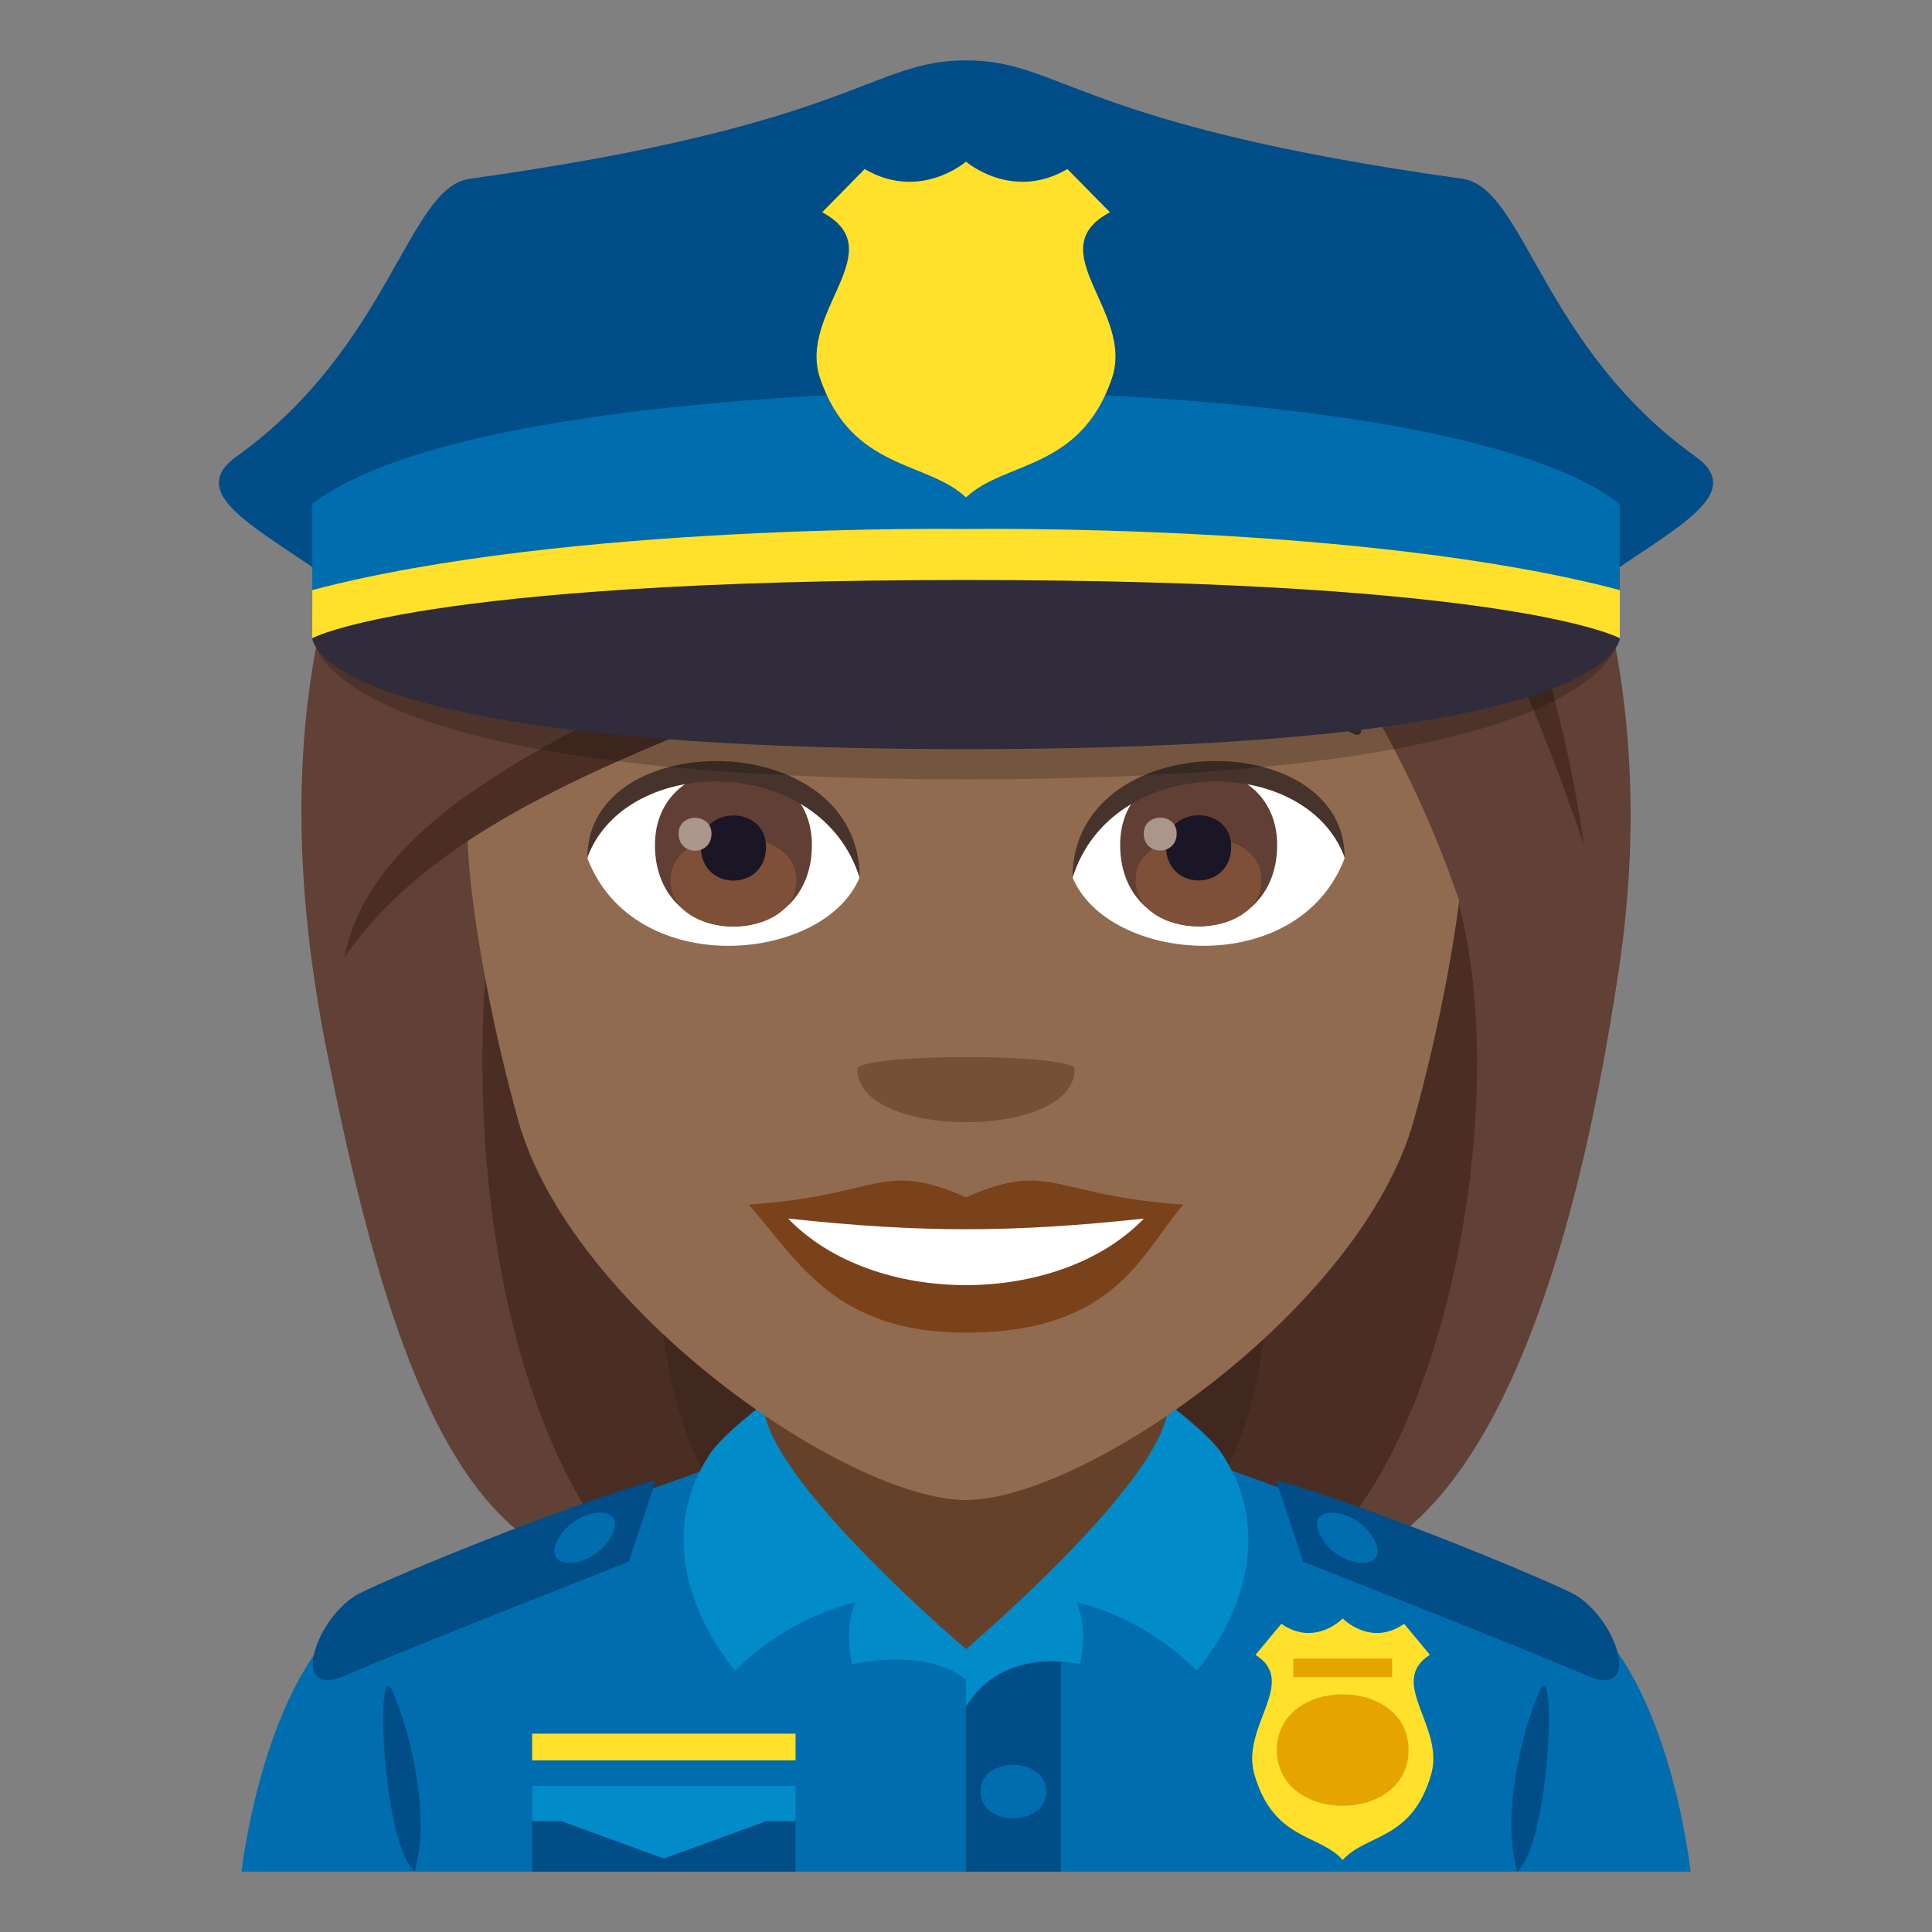 <?xml version="1.0" encoding="utf-8"?>
<!-- Generator: Adobe Illustrator 19.0.0, SVG Export Plug-In . SVG Version: 6.00 Build 0)  -->
<svg version="1.1" id="Layer_1" xmlns="http://www.w3.org/2000/svg" xmlns:xlink="http://www.w3.org/1999/xlink" x="0px" y="0px"
	 width="64px" height="64px" viewBox="0 0 64 64" enable-background="new 0 0 64 64" xml:space="preserve">
<rect x="0" y="0" width="64" height="64" fill="#808080" stroke="none"/>
<path fill="#40281F" d="M20.145,15.477c-7.992,37.397-7.262,36.597,9.564,36.597C20.399,44.973,38.233,14.968,20.145,15.477z"/>
<path fill="#4A2E24" d="M17.262,14.898c-5.832,28.413-0.801,35.71,3.668,37.176h5.119C14.069,42.871,32.798,14.339,17.262,14.898z"
	/>
<path fill="#40281F" d="M43.659,15.476c7.992,37.397,7.26,36.597-9.563,36.597C42.657,46.373,25.571,14.967,43.659,15.476z"/>
<path fill="#4A2E24" d="M46.54,14.896c8.527,25.85-0.018,35.979-3.666,37.176h-5.119C49.735,43.621,31.009,14.337,46.54,14.896z"/>
<path fill="#614036" d="M47.96,28.787c2.469,6.571,0.025,20.059-5.086,23.286c5.666,0,9.117-8.55,10.799-20.311
	C55.776,17.068,43.559,17.061,47.96,28.787z"/>
<path fill="#614036" d="M10.764,34.49c2.064,10.613,4.604,17.583,10.166,17.583c-6.201-6.999-5.471-21.761-3.709-25.434
	C26.204,20.813,7.272,16.537,10.764,34.49z"/>
<path fill="#006DAE" d="M12.257,53.047c2.4-1.32,12.363-4.807,12.363-4.807h14.84c0,0,9.953,3.479,12.342,4.804
	C55.27,54.967,56.001,62,56.001,62h-48C8.001,62,8.774,54.96,12.257,53.047z"/>
<polygon fill="#664129" points="25.302,51.092 32.001,55.51 38.698,51.092 38.698,42.559 25.302,42.559 "/>
<rect x="17.628" y="57.43" fill="#FFE12C" width="8.726" height="0.884"/>
<rect x="17.628" y="60.232" fill="#014D87" width="8.726" height="1.768"/>
<rect x="32.001" y="54.861" fill="#014D87" width="3.137" height="7.139"/>
<polygon fill="#018BC9" points="26.354,59.164 17.628,59.164 17.628,60.33 18.602,60.33 21.991,61.565 25.378,60.33 26.354,60.33 
	"/>
<path fill="#FFE12C" d="M41.591,54.819l0.854-1.028c1.113,0.775,2.035-0.176,2.035-0.176s0.924,0.951,2.035,0.176l0.852,1.028
	c-1.428,0.906,0.498,2.37,0.043,3.956c-0.635,2.205-2.156,1.965-2.93,2.84c-0.775-0.875-2.293-0.635-2.928-2.84
	C41.096,57.189,43.024,55.726,41.591,54.819z"/>
<path fill="#018BC9" d="M24.354,55.342c0,0-3.226-3.596-0.814-7.213c0.41-0.611,1.754-1.631,1.754-1.631
	c0,2.445,6.707,8.129,6.707,8.129v1.035c0,0-0.932-1.064-3.772-0.542c0,0-0.297-1.075,0.1-2.034
	C28.329,53.086,26.229,53.474,24.354,55.342z"/>
<path fill="#018BC9" d="M39.647,55.342c0,0,3.225-3.596,0.813-7.213c-0.41-0.611-1.754-1.631-1.754-1.631
	c0,2.445-6.705,8.129-6.705,8.129v1.919c0,0,0.932-1.948,3.771-1.426c0,0,0.295-1.075-0.102-2.034
	C35.671,53.086,37.772,53.474,39.647,55.342z"/>
<path fill="#006DAE" d="M34.659,59.35c0,1.177-2.182,1.177-2.182,0C32.477,58.17,34.659,58.17,34.659,59.35z"/>
<path fill="#014D87" d="M42.274,49.034l0.895,2.7c0,0,7.615,2.99,9.41,3.775c1.781,0.781,1.059-1.734-0.342-2.644
	C51.716,52.525,45.374,49.877,42.274,49.034z"/>
<path fill="#006DAE" d="M45.511,50.988c0.588,1.078-1.09,1.023-1.725-0.037C43.081,49.773,44.897,49.864,45.511,50.988z"/>
<path fill="#014D87" d="M21.723,49.034l-0.895,2.7c0,0-7.613,2.99-9.408,3.775c-1.779,0.781-1.059-1.734,0.34-2.644
	C12.286,52.525,18.624,49.877,21.723,49.034z"/>
<path fill="#006DAE" d="M18.487,50.988c-0.588,1.078,1.094,1.023,1.729-0.037C20.921,49.773,19.1,49.864,18.487,50.988z"/>
<path fill="#E6A400" d="M46.661,57.973c0,2.462-4.363,2.462-4.363,0C42.298,55.512,46.661,55.512,46.661,57.973z"/>
<rect x="42.843" y="54.941" fill="#E6A400" width="3.273" height="0.615"/>
<path fill="#014D87" d="M13.739,62c0.51-1.771-0.088-4.469-0.727-5.953C12.417,54.664,12.643,61.025,13.739,62z"/>
<path fill="#014D87" d="M50.989,56.047c-0.639,1.484-1.24,4.182-0.729,5.953C51.358,61.025,51.581,54.664,50.989,56.047z"/>
<path opacity="0.2" d="M13.575,19.285c0,0-0.104,0.342-0.264,0.92C16.173,22.688,25.362,24,32.003,24
	c6.645,0,15.762-1.313,18.619-3.795c-0.139-0.576-0.256-0.871-0.256-0.871L13.575,19.285z"/>
<path fill="#916B50" d="M32.001,6.489c-11.609,0-17.201,9.455-16.502,21.611c0.142,2.443,0.822,5.969,1.66,8.989
	c1.742,6.277,10.93,12.6,14.842,12.6c3.91,0,13.1-6.322,14.84-12.6c0.84-3.021,1.52-6.546,1.664-8.989
	C49.202,15.944,43.612,6.489,32.001,6.489z"/>
<path fill="#7A421B" d="M32.001,39.662c-2.822-1.241-2.844-0.051-7.199,0.242c1.635,1.855,2.838,4.243,7.197,4.243
	c5.004,0,5.85-2.711,7.203-4.243C34.843,39.611,34.823,38.421,32.001,39.662z"/>
<path fill="#FFFFFF" d="M26.108,40.366c2.844,2.96,8.977,2.921,11.785,0.001C33.514,40.838,30.489,40.838,26.108,40.366z"/>
<path fill="#423225" d="M44.796,23.685c-2.617-1.56-7.309-1.75-9.166-0.688c-0.393,0.214-0.287,1.341,0.053,1.2
	c2.648-1.104,6.682-1.158,9.168,0.117C45.184,24.483,45.19,23.911,44.796,23.685z"/>
<path fill="#423225" d="M19.208,23.685c2.615-1.56,7.307-1.75,9.166-0.688c0.392,0.214,0.289,1.341-0.055,1.2
	c-2.649-1.104-6.68-1.159-9.166,0.117C18.819,24.483,18.811,23.911,19.208,23.685z"/>
<path fill="#755035" d="M35.6,35.42c0,2.342-7.199,2.342-7.199,0C28.401,34.882,35.6,34.882,35.6,35.42z"/>
<path fill="#FFFFFF" d="M44.542,28.432c-1.551,4.059-7.861,3.464-9.016,0.623C36.401,24.489,43.688,24.099,44.542,28.432z"/>
<path fill="#613F34" d="M37.106,27.99c0,3.596,5.201,3.596,5.201,0C42.307,24.652,37.106,24.652,37.106,27.99z"/>
<path fill="#7D5037" d="M37.62,29.14c0,2.063,4.172,2.063,4.172,0C41.792,27.227,37.62,27.227,37.62,29.14z"/>
<path fill="#1A1626" d="M38.628,28.047c0,1.492,2.158,1.492,2.158,0C40.786,26.661,38.628,26.661,38.628,28.047z"/>
<path fill="#AB968C" d="M37.889,27.61c0,0.754,1.09,0.754,1.09,0C38.979,26.911,37.889,26.911,37.889,27.61z"/>
<path fill="#45332C" d="M44.542,28.4c0-4.361-9.016-4.361-9.016,0.69C36.811,24.945,43.255,24.945,44.542,28.4z"/>
<path fill="#FFFFFF" d="M19.46,28.432c1.553,4.059,7.863,3.466,9.02,0.623C27.602,24.489,20.315,24.099,19.46,28.432z"/>
<path fill="#613F34" d="M21.696,27.995c0,3.596,5.199,3.596,5.199,0C26.895,24.658,21.696,24.658,21.696,27.995z"/>
<path fill="#7D5037" d="M22.21,29.146c0,2.063,4.172,2.063,4.172,0C26.382,27.232,22.21,27.232,22.21,29.146z"/>
<path fill="#1A1626" d="M23.216,28.052c0,1.492,2.16,1.492,2.16,0C25.376,26.667,23.216,26.667,23.216,28.052z"/>
<path fill="#AB968C" d="M22.479,27.616c0,0.754,1.09,0.754,1.09,0C23.569,26.916,22.479,26.916,22.479,27.616z"/>
<path fill="#45332C" d="M19.46,28.4c0-4.361,9.02-4.361,9.02,0.688C27.192,24.944,20.749,24.944,19.46,28.4z"/>
<path fill="#614036" d="M43.901,8.18c-7.467,8.342-0.342,8.881,4.059,20.607c2.469,6.571,4.031,14.736,5.713,2.976
	C55.776,17.068,47.696,6.952,43.901,8.18z"/>
<path fill="#614036" d="M25.571,4.985C16.1,7.415,7.272,16.537,10.764,34.49c2.064,10.613,2.926-3.805,4.688-7.478
	c8.984-5.827,26.113-10.613,28.449-18.833C45.085,6.283,35.046,2.279,25.571,4.985z"/>
<path fill="#4A2E24" d="M18.315,18.063c4.004-0.885,23.162-1.302,25.586-9.883C39.374,12.113,34.682,13.185,18.315,18.063z"/>
<path fill="#4A2E24" d="M11.411,31.711c6.717-9.774,28.725-8.695,32.49-23.531C36.593,20.632,13.247,22.315,11.411,31.711z"/>
<path fill="#4A2E24" d="M41.686,10.214c-1.734,2.977,4.291-1.398,10.785,17.785C50.87,16.784,45.384,9.061,41.686,10.214z"/>
<path opacity="0.2" d="M10.399,21.141c0,0-0.055,4.676,21.602,4.676c21.656,0,21.594-4.676,21.594-4.676H10.399z"/>
<path fill="#014D87" d="M56.165,15.123c-5.086-3.639-5.664-8.916-7.723-9.201C35.63,4.137,35.194,2,32.001,2
	c-3.197,0-3.631,2.137-16.443,3.922c-2.055,0.285-2.635,5.563-7.725,9.201c-2.451,1.756,3.49,3.307,5.617,6.443
	c1.148,1.691,35.955,1.691,37.1,0C52.678,18.43,58.622,16.879,56.165,15.123z"/>
<path fill="#006DAE" d="M32.001,12.949c0,0-16.773,0-21.656,3.74v3.508h21.656h21.656V16.69
	C48.774,12.949,32.001,12.949,32.001,12.949z"/>
<path fill="#302C3B" d="M32.001,18.525c-20.01,0-21.656,2.615-21.656,2.615s0,3.676,21.656,3.676
	c21.656,0,21.656-3.676,21.656-3.676S52.009,18.525,32.001,18.525z"/>
<path fill="#FFE12C" d="M32.001,17.524c0,0-13.215-0.205-21.656,2.023v1.594c0,0,3.5-1.928,21.656-1.928
	c18.16,0,21.656,1.928,21.656,1.928v-1.594C45.216,17.318,32.001,17.524,32.001,17.524z"/>
<path fill="#FFE12C" d="M36.768,7.031L35.358,5.6c-1.836,1.076-3.357-0.246-3.357-0.246S30.477,6.676,28.643,5.6l-1.408,1.432
	c2.359,1.258-0.818,3.295-0.068,5.502c1.047,3.063,3.557,2.728,4.834,3.945c1.277-1.217,3.787-0.883,4.832-3.945
	C37.587,10.326,34.405,8.289,36.768,7.031z"/>
</svg>
